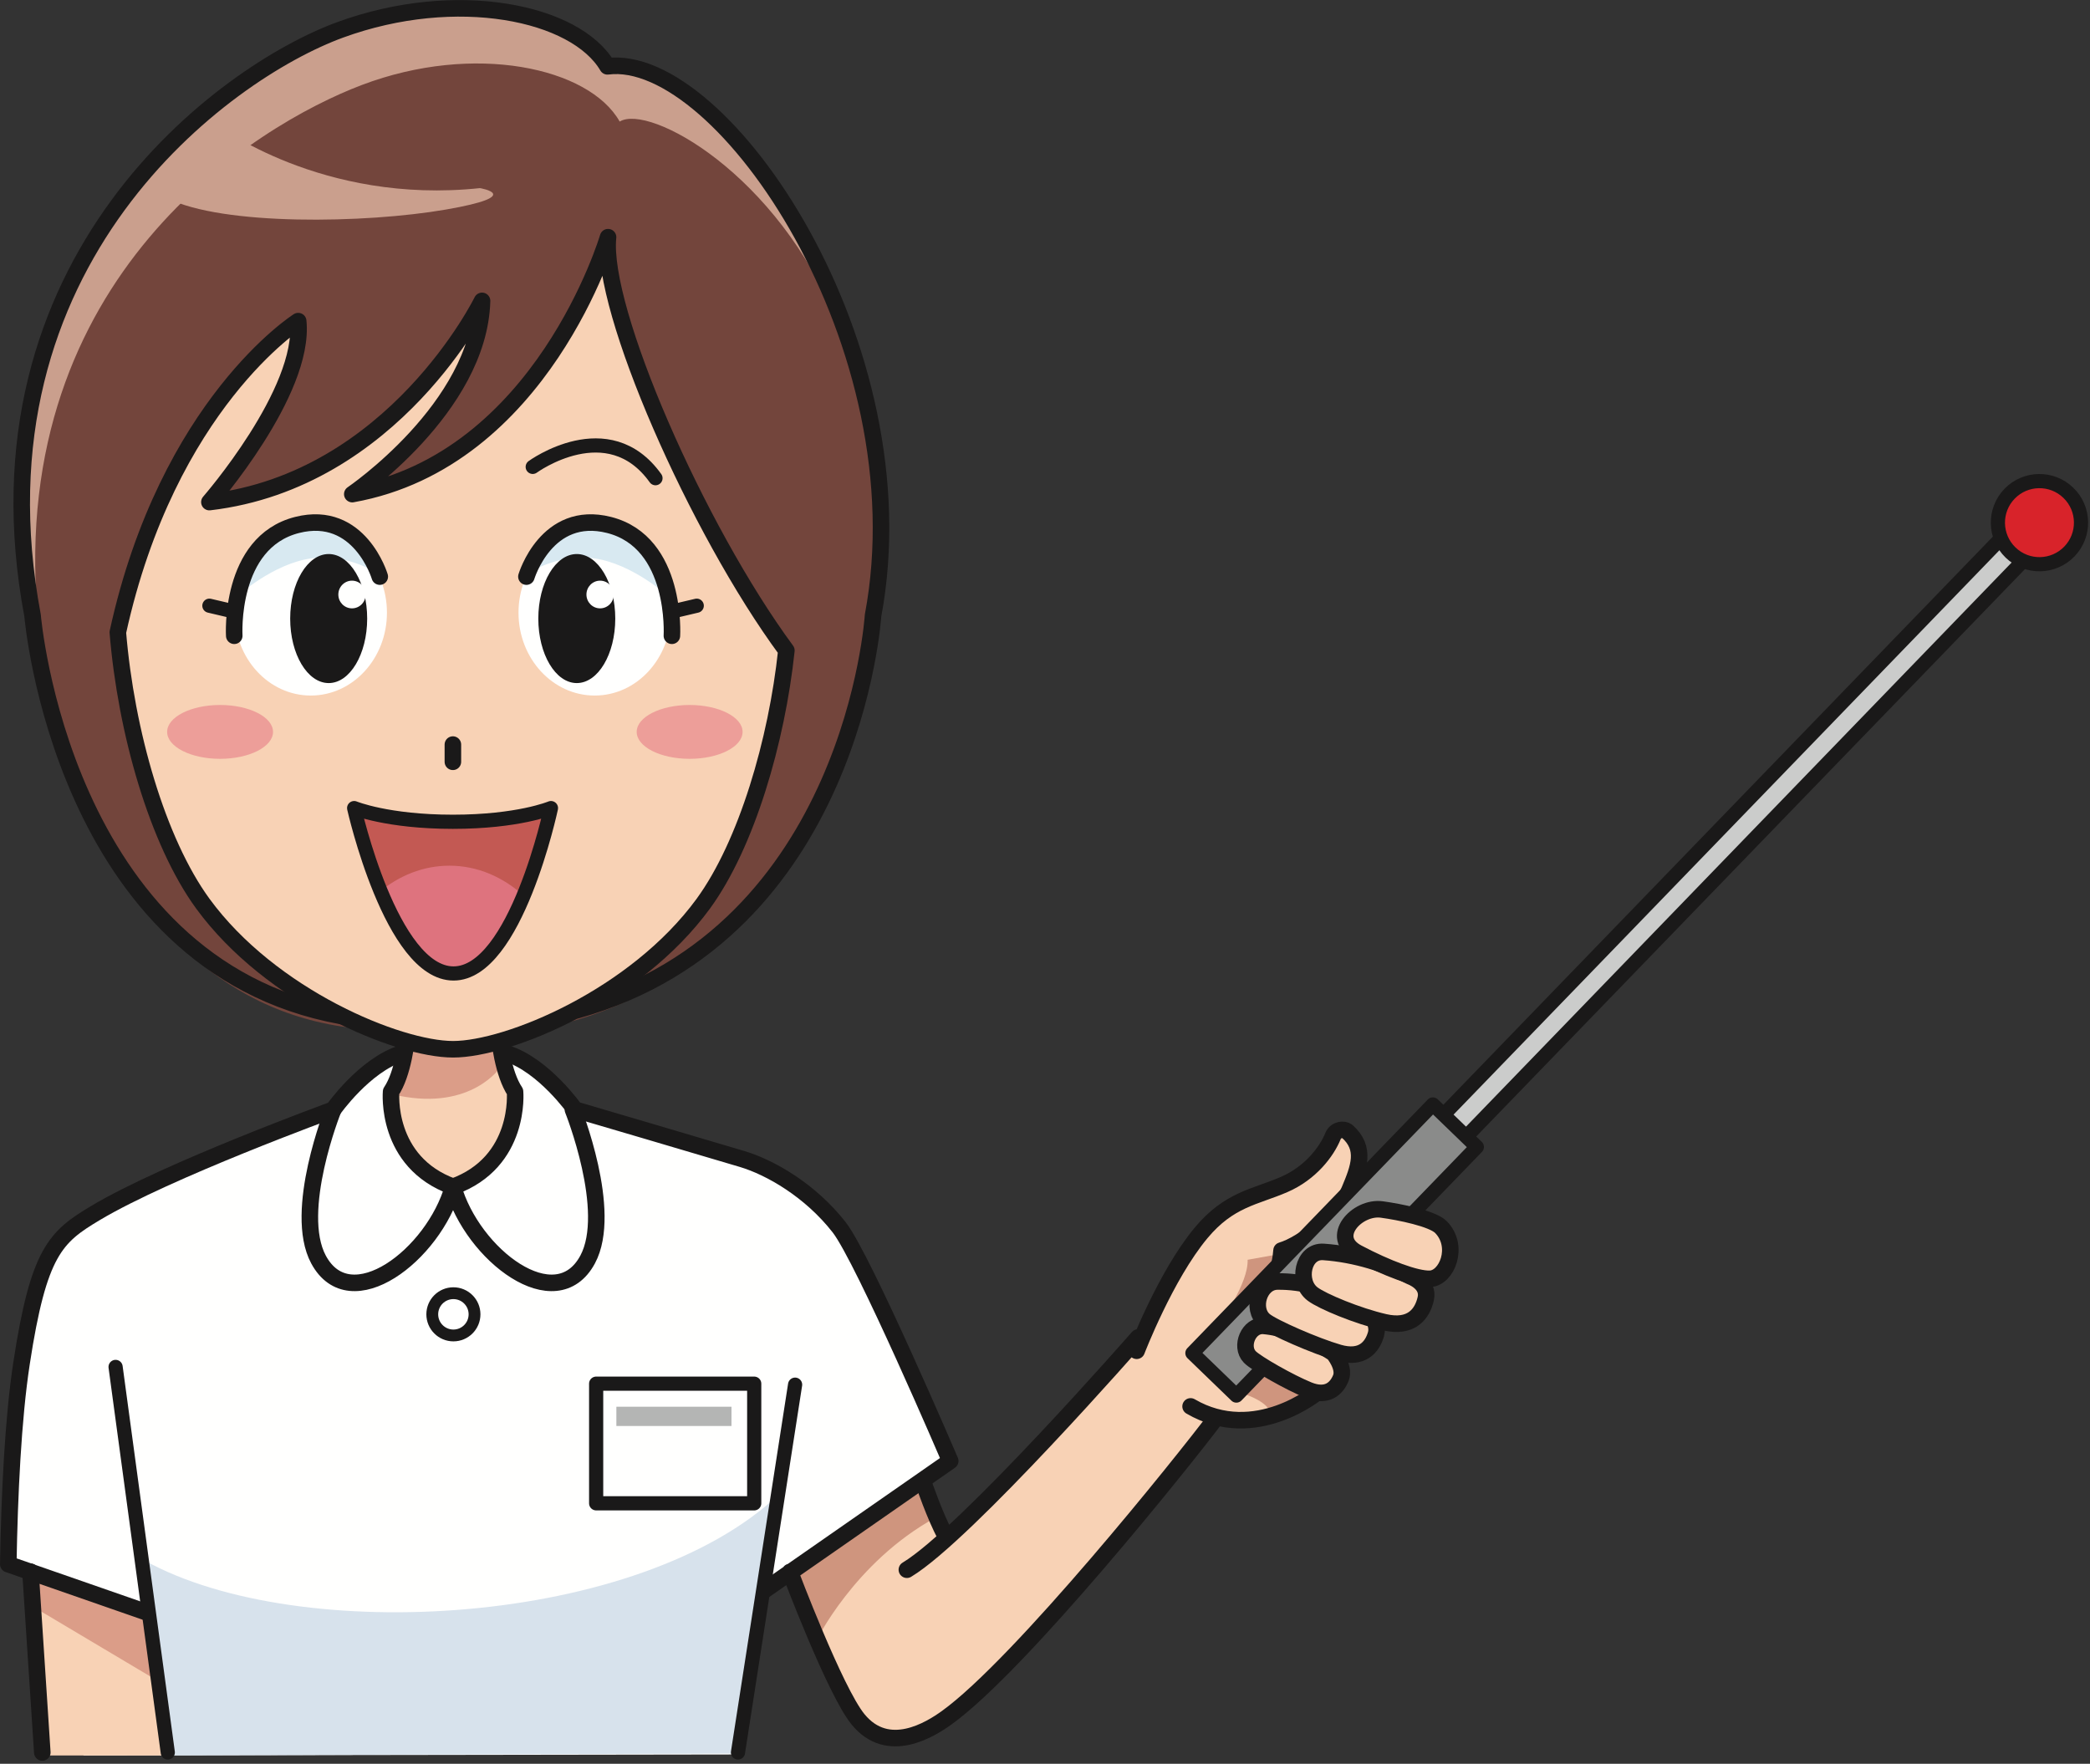 <?xml version="1.0" encoding="UTF-8"?>
<svg xmlns="http://www.w3.org/2000/svg" xmlns:xlink="http://www.w3.org/1999/xlink" width="237pt" height="200pt" viewBox="0 0 237 200" version="1.1">
<rect x="0" y="0" width="237" height="200" fill="#333333" stroke="none"/>
<g id="surface1">
<path style=" stroke:none;fill-rule:nonzero;fill:rgb(100%,100%,99.608%);fill-opacity:1;" d="M 3.566 178.633 C 3.566 178.633 0.887 177.961 0.934 177.852 C 1.066 169.965 1.465 161.234 2.445 154.82 C 4.379 142.125 6.32 140.484 10.812 137.789 C 18.898 132.941 37.758 126.043 37.758 126.043 C 37.758 126.043 41.273 121.012 45.457 119.668 L 57.176 119.164 C 61.859 120.508 64.789 125.793 64.789 125.793 C 64.789 125.793 81.113 130.605 90.152 134.797 C 90.152 134.797 95.547 139.148 98.57 144.977 C 99.652 147.059 107.559 165.668 107.559 165.668 L 86.516 180.629 L 83.68 198.949 L 9.48 199.059 L 3.566 178.633 "/>
<path style=" stroke:none;fill-rule:nonzero;fill:rgb(97.255%,82.353%,70.98%);fill-opacity:1;" d="M 43.828 124.66 L 44.828 123.996 C 46.078 121.984 46.5 118.258 46.637 116.336 L 56.039 116.246 C 56.168 118.141 56.582 121.953 57.852 123.996 L 59.016 124.785 C 59.016 124.785 55.277 134.797 50.871 134.797 C 46.461 134.797 42.918 125.82 43.828 124.66 "/>
<path style=" stroke:none;fill-rule:nonzero;fill:rgb(85.882%,61.569%,53.333%);fill-opacity:1;" d="M 46.148 118.504 L 56.742 118.504 L 56.742 121.02 C 56.742 121.02 53.508 125.926 45.238 124.25 L 46.148 118.504 "/>
<path style=" stroke:none;fill-rule:nonzero;fill:rgb(84.314%,88.627%,92.549%);fill-opacity:1;" d="M 16.398 176.953 C 17.066 177.043 19.52 199.059 19.52 199.059 L 83.57 198.836 L 88.367 169.418 C 72.633 184.406 33.914 186.688 16.398 176.953 "/>
<path style=" stroke:none;fill-rule:nonzero;fill:rgb(97.255%,82.353%,70.98%);fill-opacity:1;" d="M 3.453 178.633 L 17.18 183.164 L 18.684 199.059 L 4.625 199.059 L 3.453 178.633 "/>
<path style=" stroke:none;fill-rule:nonzero;fill:rgb(85.882%,61.569%,53.333%);fill-opacity:1;" d="M 3.453 178.633 L 3.789 182.211 L 18.07 190.711 L 16.285 182.883 L 3.453 178.633 "/>
<path style=" stroke:none;fill-rule:nonzero;fill:rgb(97.255%,82.353%,70.98%);fill-opacity:1;" d="M 149.375 158.074 C 149.375 158.074 143.613 161.988 137.918 161.18 C 137.918 161.18 114.684 189.73 106.316 195.77 C 104.469 197.105 100.547 199.715 96.871 194.766 C 94.367 191.395 89.59 178.551 89.59 178.551 L 104.762 168.074 C 104.762 168.074 105.977 172.332 107.094 174.348 L 108.34 173.699 C 114.762 167.648 123.484 157.898 127.52 153.316 L 128.797 151.711 C 128.797 151.711 132.965 143.859 136.094 140.047 C 139.262 136.188 142.215 135.973 145.484 134.555 C 148.512 133.246 150.332 130.801 151.047 129.039 C 151.371 128.242 152.328 128.223 152.641 128.5 C 154.836 130.43 153.98 132.633 152.906 135.195 C 152.352 136.52 151.215 137.902 149.918 139.082 C 148.34 140.52 149.375 158.074 149.375 158.074 "/>
<path style=" stroke:none;fill-rule:nonzero;fill:rgb(81.176%,58.431%,49.412%);fill-opacity:1;" d="M 141.238 158.125 C 141.238 158.125 144.027 159.02 144.141 160.473 L 149.375 158.074 L 143.133 155.777 L 141.238 158.125 "/>
<path style=" stroke:none;fill-rule:nonzero;fill:rgb(81.176%,58.431%,49.412%);fill-opacity:1;" d="M 89.879 178.766 L 92.496 186.176 C 92.496 186.176 96.867 177.148 106.066 172.098 L 104.617 168.148 C 104.617 168.148 92.109 177.422 89.879 178.766 "/>
<path style=" stroke:none;fill-rule:nonzero;fill:rgb(81.176%,58.431%,49.412%);fill-opacity:1;" d="M 138.418 149.852 C 138.418 149.852 141.57 145.535 141.477 142.852 L 145.207 142.18 L 145.496 143.426 L 138.418 149.852 "/>
<path style="fill:none;stroke-width:7;stroke-linecap:round;stroke-linejoin:round;stroke:rgb(10.196%,9.804%,9.804%);stroke-opacity:1;stroke-miterlimit:4;" d="M 169.745 445.763 C 154.122 450.769 140.994 469.51 140.994 469.51 C 140.994 469.51 70.57 495.207 40.376 513.264 C 23.601 523.304 16.352 529.416 9.131 576.706 C 5.499 600.423 4.011 632.639 3.501 661.842 L 62.27 682.286 " transform="matrix(0.268,0,0,0.268,0,0)"/>
<path style="fill:none;stroke-width:6;stroke-linecap:round;stroke-linejoin:round;stroke:rgb(10.196%,9.804%,9.804%);stroke-opacity:1;stroke-miterlimit:4;" d="M 48.909 578.364 L 70.993 741.493 M 336.426 585.873 L 312.256 741.493 " transform="matrix(0.268,0,0,0.268,0,0)"/>
<path style="fill-rule:nonzero;fill:rgb(100%,100%,99.608%);fill-opacity:1;stroke-width:6;stroke-linecap:round;stroke-linejoin:round;stroke:rgb(10.196%,9.804%,9.804%);stroke-opacity:1;stroke-miterlimit:4;" d="M 252.247 585.451 L 319.126 585.451 L 319.126 636.073 L 252.247 636.073 Z M 252.247 585.451 " transform="matrix(0.268,0,0,0.268,0,0)"/>
<path style=" stroke:none;fill-rule:nonzero;fill:rgb(70.588%,70.98%,70.588%);fill-opacity:1;" d="M 69.895 159.516 L 82.949 159.516 L 82.949 161.699 L 69.895 161.699 Z M 69.895 159.516 "/>
<path style="fill:none;stroke-width:5;stroke-linecap:butt;stroke-linejoin:miter;stroke:rgb(10.196%,9.804%,9.804%);stroke-opacity:1;stroke-miterlimit:4;" d="M 200.785 556.102 C 200.785 561.049 196.774 565.05 191.843 565.05 C 186.913 565.05 182.902 561.049 182.902 556.102 C 182.902 551.169 186.913 547.168 191.843 547.168 C 196.774 547.168 200.785 551.169 200.785 556.102 Z M 200.785 556.102 " transform="matrix(0.268,0,0,0.268,0,0)"/>
<path style="fill:none;stroke-width:7;stroke-linecap:round;stroke-linejoin:round;stroke:rgb(10.196%,9.804%,9.804%);stroke-opacity:1;stroke-miterlimit:4;" d="M 12.895 664.985 L 17.898 741.493 M 513.945 600.656 C 501.109 617.753 431.808 704.301 400.563 726.797 C 393.649 731.773 375.766 743.021 363.061 727.481 C 353.259 715.506 334.282 665.102 334.282 665.102 M 214.569 445.763 C 230.192 450.769 243.32 469.51 243.32 469.51 C 243.32 469.51 300.324 486.273 314.123 490.42 C 326.026 493.999 342.888 503.69 355.082 519.303 C 365.424 532.559 402.066 618.161 402.066 618.161 L 323.867 672.581 M 512.472 565.778 C 512.472 565.778 540.303 555.971 542.243 529.11 C 551.17 526.491 566.399 514.53 570.979 503.603 C 574.99 494.057 578.185 485.851 569.987 478.663 C 568.82 477.629 565.246 477.702 564.036 480.671 C 561.366 487.233 554.569 496.342 543.264 501.216 C 531.055 506.498 520.115 507.371 508.198 521.675 C 493.145 539.732 480.95 571.526 480.95 571.526 M 557.793 588.826 C 557.793 588.826 531.362 611.191 503.764 595.069 " transform="matrix(0.268,0,0,0.268,0,0)"/>
<path style=" stroke:none;fill-rule:nonzero;fill:rgb(79.608%,80%,79.608%);fill-opacity:1;" d="M 232.824 59.992 L 149.574 146.273 L 147.008 143.789 L 230.258 57.504 L 232.824 59.992 "/>
<path style="fill:none;stroke-width:6;stroke-linecap:round;stroke-linejoin:round;stroke:rgb(10.196%,9.804%,9.804%);stroke-opacity:1;stroke-miterlimit:4;" d="M 869.407 223.471 L 558.537 544.869 L 548.953 535.614 L 859.823 214.202 Z M 869.407 223.471 " transform="matrix(0.268,0,0,0.268,0,0)"/>
<path style=" stroke:none;fill-rule:nonzero;fill:rgb(54.118%,54.51%,54.118%);fill-opacity:1;" d="M 167.344 130.281 L 140.094 158.52 L 135.113 153.695 L 162.359 125.453 L 167.344 130.281 "/>
<path style="fill:none;stroke-width:6;stroke-linecap:round;stroke-linejoin:round;stroke:rgb(10.196%,9.804%,9.804%);stroke-opacity:1;stroke-miterlimit:4;" d="M 624.891 485.298 L 523.135 590.485 L 504.537 572.515 L 606.279 467.313 Z M 624.891 485.298 " transform="matrix(0.268,0,0,0.268,0,0)"/>
<path style=" stroke:none;fill-rule:nonzero;fill:rgb(84.706%,13.725%,16.471%);fill-opacity:1;" d="M 234.367 55.977 C 236.238 57.789 236.285 60.777 234.48 62.648 C 232.668 64.523 229.688 64.574 227.82 62.762 C 225.949 60.949 225.898 57.961 227.707 56.086 C 229.512 54.211 232.496 54.16 234.367 55.977 "/>
<path style="fill:none;stroke-width:6;stroke-linecap:round;stroke-linejoin:round;stroke:rgb(10.196%,9.804%,9.804%);stroke-opacity:1;stroke-miterlimit:4;" d="M 875.169 208.513 C 882.156 215.264 882.331 226.396 875.592 233.365 C 868.823 240.35 857.694 240.539 850.721 233.787 C 843.734 227.036 843.545 215.904 850.298 208.92 C 857.037 201.936 868.182 201.747 875.169 208.513 Z M 875.169 208.513 " transform="matrix(0.268,0,0,0.268,0,0)"/>
<path style=" stroke:none;fill-rule:nonzero;fill:rgb(97.255%,82.353%,70.98%);fill-opacity:1;" d="M 151.102 153.715 C 151.102 153.715 152.422 155.293 151.938 156.516 C 151.449 157.738 150.367 158.754 148.266 157.902 C 146.16 157.051 142.324 154.867 141.617 154.133 C 140.461 152.934 141.488 150.449 143.203 150.605 C 145.551 150.82 148.102 151.758 151.102 153.715 "/>
<path style="fill:none;stroke-width:7;stroke-linecap:round;stroke-linejoin:round;stroke:rgb(10.196%,9.804%,9.804%);stroke-opacity:1;stroke-miterlimit:4;" d="M 564.24 572.588 C 564.24 572.588 569.17 578.466 567.362 583.021 C 565.538 587.575 561.498 591.358 553.65 588.186 C 545.788 585.014 531.464 576.88 528.824 574.145 C 524.506 569.678 528.342 560.423 534.746 561.005 C 543.512 561.806 553.037 565.298 564.24 572.588 Z M 564.24 572.588 " transform="matrix(0.268,0,0,0.268,0,0)"/>
<path style=" stroke:none;fill-rule:nonzero;fill:rgb(97.255%,82.353%,70.98%);fill-opacity:1;" d="M 154.57 148.293 C 154.57 148.293 156.344 150.012 155.918 151.535 C 155.484 153.062 154.32 154.414 151.695 153.656 C 149.074 152.902 144.211 150.77 143.277 149.984 C 141.742 148.695 142.664 145.59 144.734 145.562 C 147.57 145.523 150.742 146.328 154.57 148.293 "/>
<path style="fill:none;stroke-width:7;stroke-linecap:round;stroke-linejoin:round;stroke:rgb(10.196%,9.804%,9.804%);stroke-opacity:1;stroke-miterlimit:4;" d="M 577.193 552.391 C 577.193 552.391 583.815 558.794 582.225 564.468 C 580.606 570.158 576.259 575.192 566.457 572.37 C 556.67 569.561 538.509 561.617 535.023 558.692 C 529.29 553.89 532.733 542.322 540.464 542.22 C 551.054 542.075 562.898 545.072 577.193 552.391 Z M 577.193 552.391 " transform="matrix(0.268,0,0,0.268,0,0)"/>
<path style=" stroke:none;fill-rule:nonzero;fill:rgb(97.255%,82.353%,70.98%);fill-opacity:1;" d="M 159.855 145.004 C 159.855 145.004 161.953 145.746 161.555 147.512 C 161.16 149.273 159.918 150.887 156.883 150.188 C 153.852 149.492 149.852 147.828 148.738 146.988 C 146.91 145.613 147.613 142.035 149.969 142.203 C 153.656 142.461 157.102 143.605 159.855 145.004 "/>
<path style="fill:none;stroke-width:7;stroke-linecap:round;stroke-linejoin:round;stroke:rgb(10.196%,9.804%,9.804%);stroke-opacity:1;stroke-miterlimit:4;" d="M 596.929 540.14 C 596.929 540.14 604.762 542.904 603.274 549.481 C 601.801 556.044 597.162 562.053 585.828 559.448 C 574.509 556.858 559.572 550.66 555.415 547.531 C 548.589 542.409 551.214 529.081 560.01 529.707 C 573.78 530.667 586.645 534.93 596.929 540.14 Z M 596.929 540.14 " transform="matrix(0.268,0,0,0.268,0,0)"/>
<path style=" stroke:none;fill-rule:nonzero;fill:rgb(97.255%,82.353%,70.98%);fill-opacity:1;" d="M 163.281 139.387 C 162.324 138.406 158.578 137.656 156.57 137.383 C 153.766 137 150.504 140.551 153.836 142.312 C 157.172 144.078 160.461 145.312 162.023 145.258 C 163.953 145.199 165.418 141.574 163.281 139.387 "/>
<path style="fill:none;stroke-width:7;stroke-linecap:round;stroke-linejoin:round;stroke:rgb(10.196%,9.804%,9.804%);stroke-opacity:1;stroke-miterlimit:4;" d="M 609.721 519.216 C 606.147 515.563 592.159 512.77 584.661 511.751 C 574.188 510.325 562.008 523.552 574.451 530.114 C 586.908 536.691 599.19 541.289 605.024 541.085 C 612.23 540.867 617.7 527.364 609.721 519.216 Z M 383.716 664.17 C 408.703 649.169 481.578 565.894 481.578 565.894 M 390.659 627.153 C 390.659 627.153 395.735 641.937 399.907 649.445 M 210.646 433.351 C 211.2 440.51 212.892 454.392 217.924 461.885 C 217.924 461.885 220.652 491.656 191.712 502.118 C 162.772 491.656 165.485 461.885 165.485 461.885 C 170.532 454.392 172.21 440.51 172.764 433.351 M 140.994 469.51 C 140.994 469.51 123.782 512.449 134.766 532.908 C 148.215 557.906 183.514 531.031 191.712 502.118 M 242.415 469.51 C 242.415 469.51 259.642 512.449 248.644 532.908 C 235.209 557.906 199.895 531.031 191.712 502.118 " transform="matrix(0.268,0,0,0.268,0,0)"/>
<path style=" stroke:none;fill-rule:nonzero;fill:rgb(45.098%,27.059%,23.529%);fill-opacity:1;" d="M 60.895 116.727 C 95.273 110.367 98.926 69.922 98.926 69.922 C 104.648 39.395 81.816 5.836 68.836 7.535 C 65.242 1.391 51.734 -1.434 38.559 3.387 C 25.383 8.203 -3.871 29.598 3.691 69.922 C 3.691 69.922 8.668 114.477 41.723 116.727 "/>
<path style=" stroke:none;fill-rule:nonzero;fill:rgb(79.216%,62.353%,55.294%);fill-opacity:1;" d="M 41.043 9.633 C 53.762 4.816 66.801 7.641 70.27 13.785 C 73.586 11.742 88.195 19.664 95.023 36.68 C 89.449 15.434 71.926 5.352 68.23 7.629 C 64.766 1.484 51.727 -1.34 39.004 3.477 C 26.285 8.293 -4.117 26.844 3.184 67.172 L 4.242 69.473 C 1.062 31.324 28.891 14.234 41.043 9.633 "/>
<path style=" stroke:none;fill-rule:nonzero;fill:rgb(79.216%,62.353%,55.294%);fill-opacity:1;" d="M 24.566 14.117 C 24.566 14.117 36.445 23.238 54.422 21.332 C 54.422 21.332 59.676 22.191 50.539 23.766 C 41.398 25.344 25.23 25.609 18.988 22.48 L 24.566 14.117 "/>
<path style=" stroke:none;fill-rule:nonzero;fill:rgb(97.255%,82.353%,70.98%);fill-opacity:1;" d="M 13.352 71.824 C 14.277 83.117 17.836 95.57 22.98 102.641 C 30.695 113.223 45.117 119.184 51.34 119.184 C 57.559 119.184 71.984 113.223 79.695 102.641 C 84.605 95.891 88.02 84.148 89.105 73.891 C 78.949 59.086 68.051 35.105 68.898 26.941 C 68.898 26.941 61.461 52.258 39.918 56.125 C 39.918 56.125 54.293 46.344 54.621 34.176 C 54.621 34.176 44.664 54.562 23.727 57.031 C 23.727 57.031 34.605 44.531 33.789 36.477 C 33.789 36.477 19.027 45.848 13.352 71.824 "/>
<path style=" stroke:none;fill-rule:nonzero;fill:rgb(100%,100%,99.608%);fill-opacity:1;" d="M 43.879 69.473 C 43.879 74.66 40.012 78.871 35.242 78.871 C 30.469 78.871 26.602 74.66 26.602 69.473 C 26.602 64.281 30.469 60.078 35.242 60.078 C 40.012 60.078 43.879 64.281 43.879 69.473 "/>
<path style=" stroke:none;fill-rule:nonzero;fill:rgb(84.706%,91.373%,94.51%);fill-opacity:1;" d="M 26.523 67.934 C 26.523 67.934 27.434 61.984 33.609 60.332 C 40.844 58.398 42.699 64.961 42.699 64.961 C 42.699 64.961 38.93 62.441 34.445 63.473 C 30.215 64.441 26.523 67.934 26.523 67.934 "/>
<path style=" stroke:none;fill-rule:nonzero;fill:rgb(100%,100%,99.608%);fill-opacity:1;" d="M 58.797 69.473 C 58.797 74.66 62.664 78.871 67.438 78.871 C 72.211 78.871 76.074 74.66 76.074 69.473 C 76.074 64.281 72.211 60.078 67.438 60.078 C 62.664 60.078 58.797 64.281 58.797 69.473 "/>
<path style=" stroke:none;fill-rule:nonzero;fill:rgb(84.706%,91.373%,94.51%);fill-opacity:1;" d="M 76.156 67.934 C 76.156 67.934 75.246 61.984 69.066 60.332 C 61.832 58.398 59.98 64.961 59.98 64.961 C 59.98 64.961 63.746 62.441 68.23 63.473 C 72.461 64.441 76.156 67.934 76.156 67.934 "/>
<path style=" stroke:none;fill-rule:nonzero;fill:rgb(92.941%,61.961%,60%);fill-opacity:1;" d="M 18.953 82.992 C 18.953 84.68 21.641 86.047 24.957 86.047 C 28.27 86.047 30.961 84.68 30.961 82.992 C 30.961 81.309 28.27 79.941 24.957 79.941 C 21.641 79.941 18.953 81.309 18.953 82.992 "/>
<path style=" stroke:none;fill-rule:nonzero;fill:rgb(92.941%,61.961%,60%);fill-opacity:1;" d="M 72.199 82.992 C 72.199 84.68 74.887 86.047 78.203 86.047 C 81.516 86.047 84.207 84.68 84.207 82.992 C 84.207 81.309 81.516 79.941 78.203 79.941 C 74.887 79.941 72.199 81.309 72.199 82.992 "/>
<path style="fill:none;stroke-width:7;stroke-linecap:round;stroke-linejoin:round;stroke:rgb(10.196%,9.804%,9.804%);stroke-opacity:1;stroke-miterlimit:4;" d="M 191.625 322.329 L 191.625 315.039 " transform="matrix(0.268,0,0,0.268,0,0)"/>
<path style="fill:none;stroke-width:6;stroke-linecap:round;stroke-linejoin:round;stroke:rgb(10.196%,9.804%,9.804%);stroke-opacity:1;stroke-miterlimit:4;" d="M 225.407 197.541 C 225.407 197.541 257.279 174.26 277.35 202.329 " transform="matrix(0.268,0,0,0.268,0,0)"/>
<path style="fill:none;stroke-width:7;stroke-linecap:round;stroke-linejoin:round;stroke:rgb(10.196%,9.804%,9.804%);stroke-opacity:1;stroke-miterlimit:4;" d="M 160.686 243.973 C 160.686 243.973 152.197 215.41 125.693 222.118 C 96.739 229.48 99.116 269 99.116 269 " transform="matrix(0.268,0,0,0.268,0,0)"/>
<path style="fill:none;stroke-width:6;stroke-linecap:round;stroke-linejoin:round;stroke:rgb(10.196%,9.804%,9.804%);stroke-opacity:1;stroke-miterlimit:4;" d="M 98.051 258.509 L 88.599 256.283 " transform="matrix(0.268,0,0,0.268,0,0)"/>
<path style="fill:none;stroke-width:7;stroke-linecap:round;stroke-linejoin:round;stroke:rgb(10.196%,9.804%,9.804%);stroke-opacity:1;stroke-miterlimit:4;" d="M 222.738 243.973 C 222.738 243.973 231.227 215.41 257.717 222.118 C 286.686 229.48 284.293 269 284.293 269 " transform="matrix(0.268,0,0,0.268,0,0)"/>
<path style="fill:none;stroke-width:6;stroke-linecap:round;stroke-linejoin:round;stroke:rgb(10.196%,9.804%,9.804%);stroke-opacity:1;stroke-miterlimit:4;" d="M 285.373 258.509 L 294.81 256.283 " transform="matrix(0.268,0,0,0.268,0,0)"/>
<path style="fill:none;stroke-width:7;stroke-linecap:round;stroke-linejoin:round;stroke:rgb(10.196%,9.804%,9.804%);stroke-opacity:1;stroke-miterlimit:4;" d="M 244.093 427.458 C 360.975 394.559 369.406 260.459 369.406 260.459 C 390.776 146.745 305.517 21.739 257.046 28.068 C 243.626 5.18 193.185 -5.34 143.985 12.616 C 94.784 30.557 -14.455 110.251 13.784 260.459 C 13.784 260.459 26.066 408.309 144.466 429.903 " transform="matrix(0.268,0,0,0.268,0,0)"/>
<path style=" stroke:none;fill-rule:nonzero;fill:rgb(10.196%,9.804%,9.804%);fill-opacity:1;" d="M 41.637 70.145 C 41.637 74.184 39.68 77.457 37.273 77.457 C 34.863 77.457 32.906 74.184 32.906 70.145 C 32.906 66.102 34.863 62.824 37.273 62.824 C 39.68 62.824 41.637 66.102 41.637 70.145 "/>
<path style=" stroke:none;fill-rule:nonzero;fill:rgb(100%,100%,99.608%);fill-opacity:1;" d="M 41.465 67.418 C 41.465 68.285 40.773 68.984 39.914 68.984 C 39.059 68.984 38.367 68.285 38.367 67.418 C 38.367 66.551 39.059 65.844 39.914 65.844 C 40.773 65.844 41.465 66.551 41.465 67.418 "/>
<path style=" stroke:none;fill-rule:nonzero;fill:rgb(10.196%,9.804%,9.804%);fill-opacity:1;" d="M 61.043 70.145 C 61.043 74.184 62.996 77.457 65.406 77.457 C 67.816 77.457 69.77 74.184 69.77 70.145 C 69.77 66.102 67.816 62.824 65.406 62.824 C 62.996 62.824 61.043 66.102 61.043 70.145 "/>
<path style=" stroke:none;fill-rule:nonzero;fill:rgb(100%,100%,99.608%);fill-opacity:1;" d="M 69.598 67.418 C 69.598 68.285 68.906 68.984 68.047 68.984 C 67.195 68.984 66.5 68.285 66.5 67.418 C 66.5 66.551 67.195 65.844 68.047 65.844 C 68.906 65.844 69.598 66.551 69.598 67.418 "/>
<path style="fill:none;stroke-width:7;stroke-linecap:round;stroke-linejoin:round;stroke:rgb(10.196%,9.804%,9.804%);stroke-opacity:1;stroke-miterlimit:4;" d="M 49.857 267.545 C 53.314 309.612 66.603 355.999 85.813 382.336 C 114.622 421.754 168.476 443.959 191.712 443.959 C 214.934 443.959 268.802 421.754 297.596 382.336 C 315.932 357.193 328.681 313.453 332.736 275.243 C 294.81 223.791 254.114 130.768 257.279 100.357 C 257.279 100.357 229.506 194.66 149.061 209.066 C 149.061 209.066 202.74 172.63 203.965 127.305 C 203.965 127.305 166.784 203.245 88.599 212.441 C 88.599 212.441 129.223 165.879 126.174 135.875 C 126.174 135.875 71.051 170.783 49.857 267.545 Z M 49.857 267.545 " transform="matrix(0.268,0,0,0.268,0,0)"/>
<path style=" stroke:none;fill-rule:nonzero;fill:rgb(87.059%,45.098%,49.412%);fill-opacity:1;" d="M 40.129 91.789 C 42.453 93.445 47.613 94.664 51.316 94.664 L 51.246 94.664 C 54.949 94.664 60.105 93.445 62.43 91.789 C 62.43 91.789 58.855 110.473 51.172 110.473 C 43.484 110.473 40.129 91.789 40.129 91.789 "/>
<path style=" stroke:none;fill-rule:nonzero;fill:rgb(76.471%,34.902%,32.549%);fill-opacity:1;" d="M 42.945 101.211 C 45.227 99.289 47.988 98.164 50.969 98.164 C 54.16 98.164 57.094 99.465 59.465 101.641 C 61.289 96.555 62.43 91.789 62.43 91.789 C 62.551 91.766 54.98 93.336 51.277 93.344 C 47.578 93.336 40.129 91.789 40.129 91.789 C 40.129 91.789 41.207 96.289 42.945 101.211 "/>
<path style="fill:none;stroke-width:6;stroke-linecap:round;stroke-linejoin:round;stroke:rgb(10.196%,9.804%,9.804%);stroke-opacity:1;stroke-miterlimit:4;" d="M 191.902 411.889 C 165.529 411.889 149.848 341.914 149.848 341.914 C 149.848 341.914 163.91 347.705 191.625 347.705 C 219.339 347.705 233.124 341.914 233.124 341.914 C 233.124 341.914 218.245 411.889 191.902 411.889 Z M 191.902 411.889 " transform="matrix(0.268,0,0,0.268,0,0)"/>
</g>
</svg>
